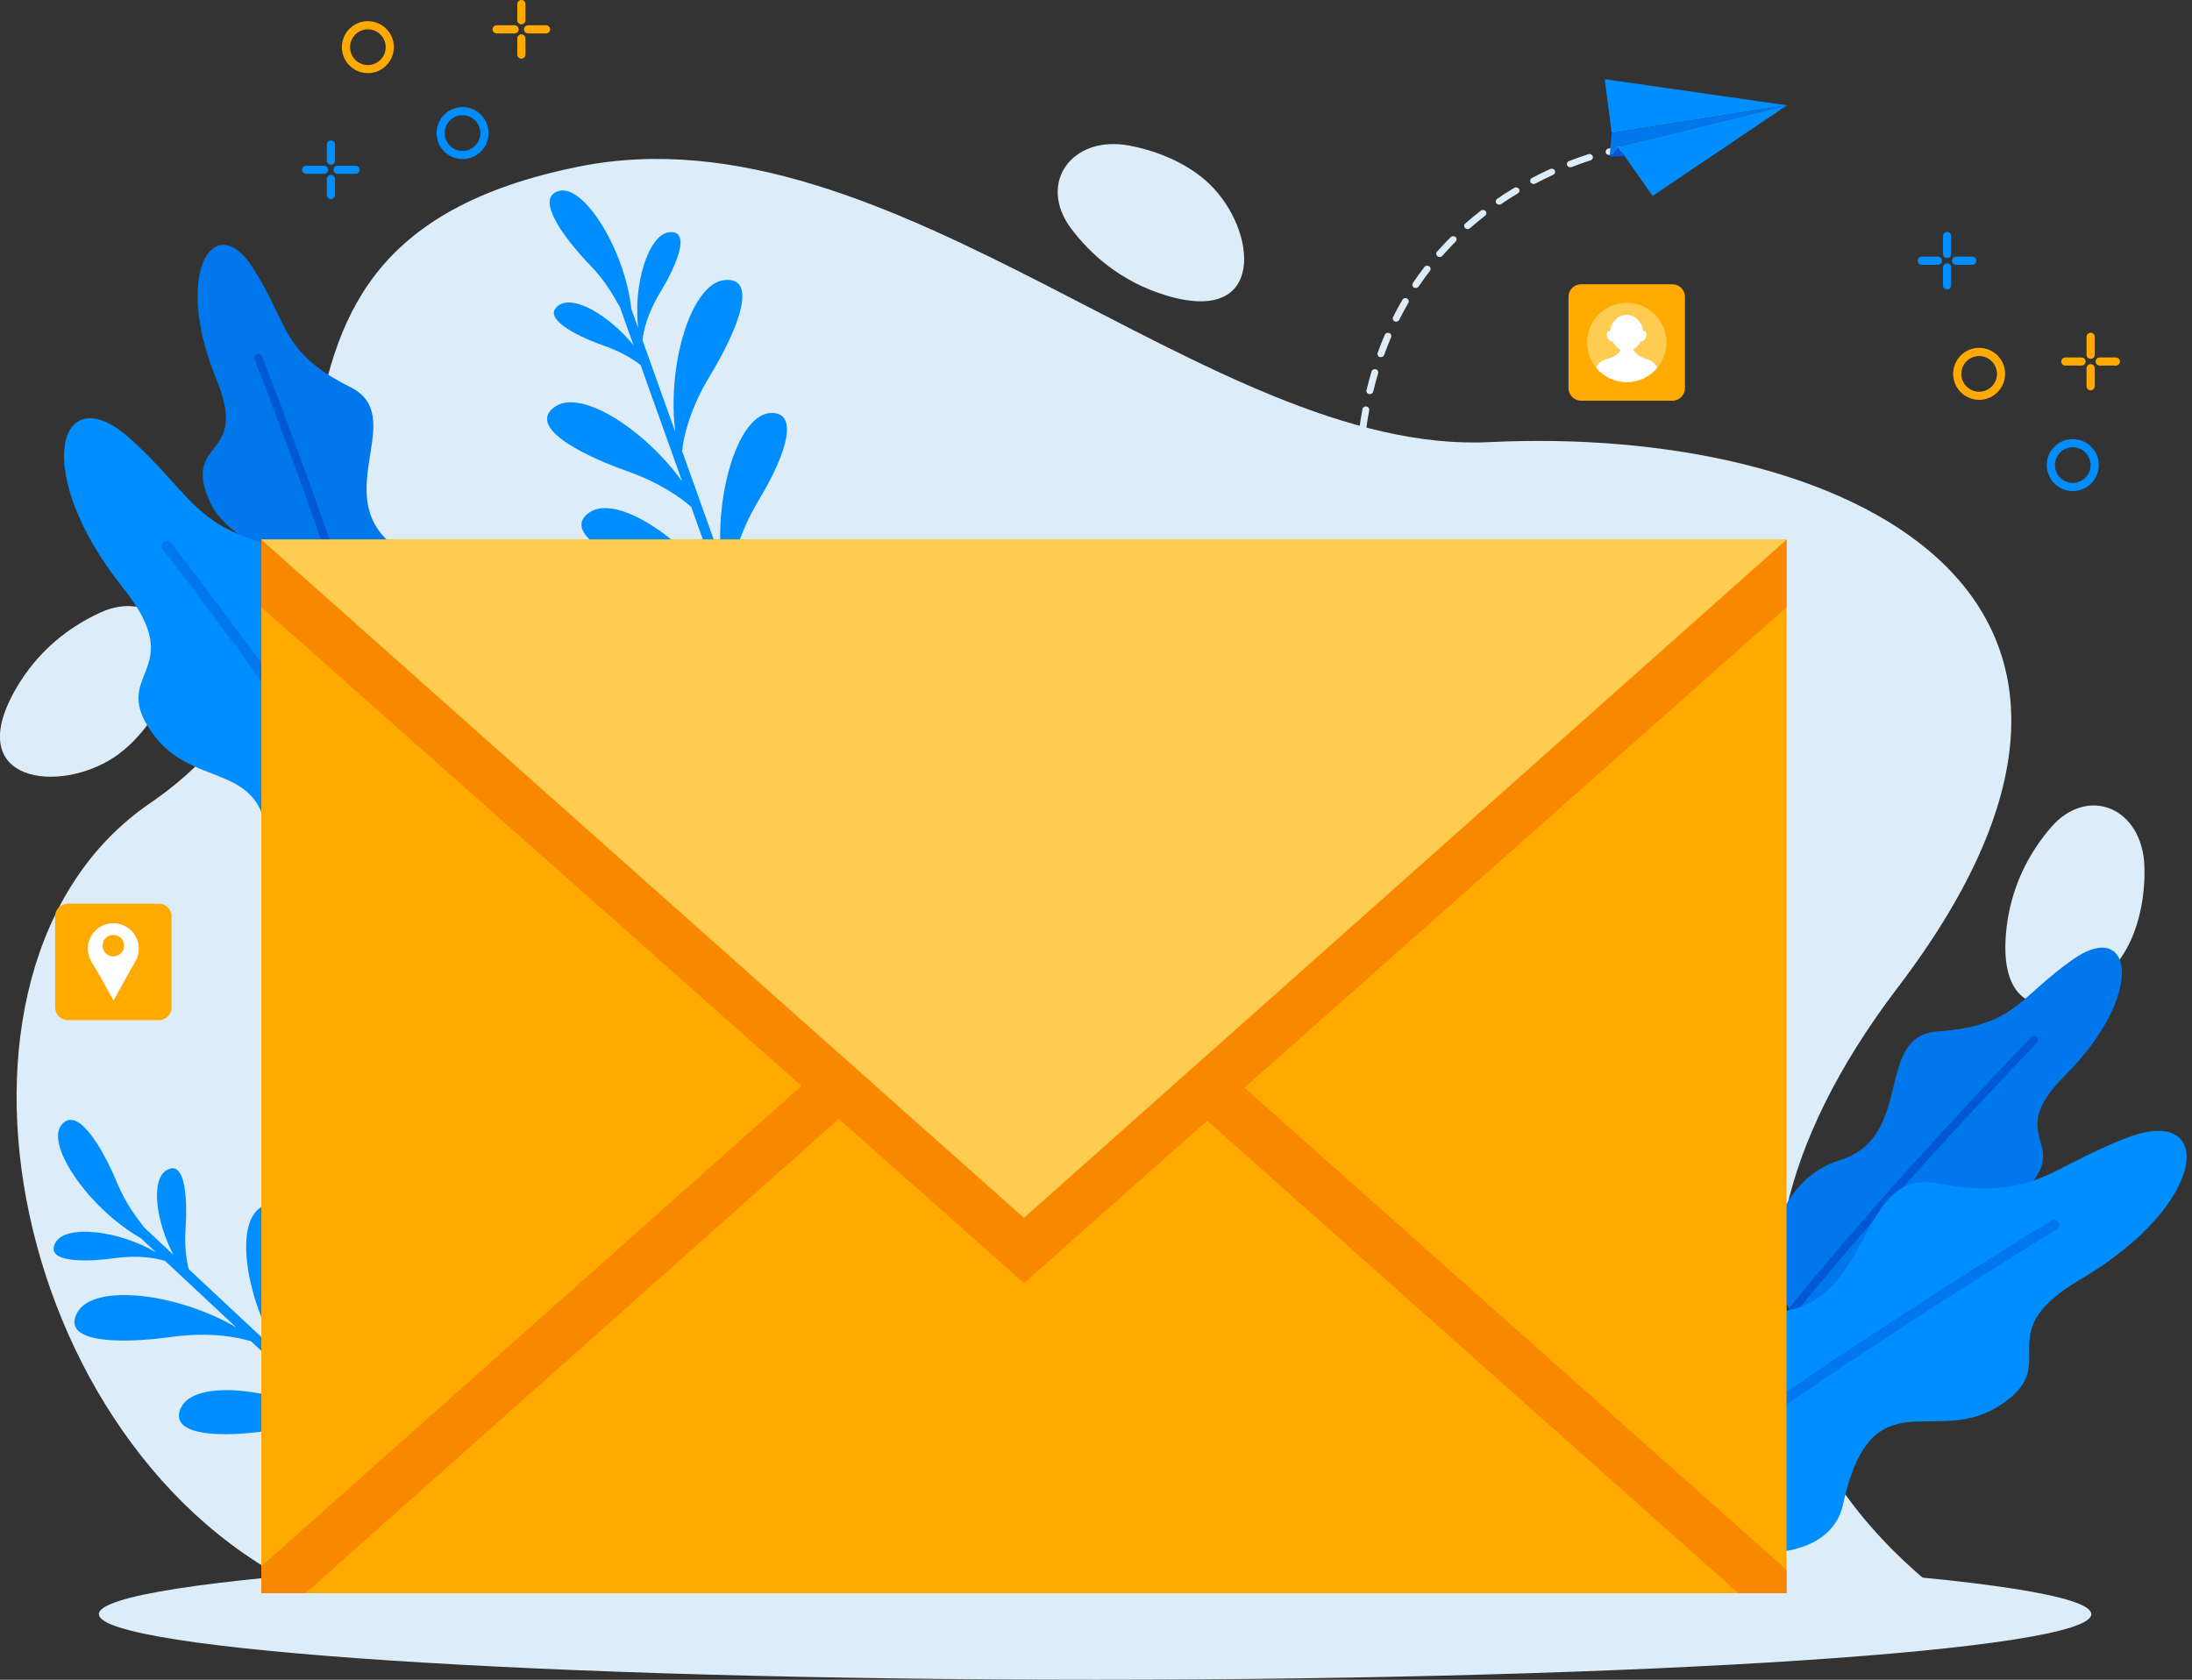 <svg width="261" height="200" viewBox="0 0 261 200" fill="none" xmlns="http://www.w3.org/2000/svg">
<rect x="0" y="0" width="261" height="200" fill="#333333" stroke="none"/>
<g clip-path="url(#clip0_256_1550)">
<path d="M231.921 190.271C218.95 180.417 196.763 155.958 225.978 117.562C262.107 70.083 218.841 50.608 177.362 52.641C143.997 54.274 106.44 12.327 68.981 19.823C19.258 29.775 51.544 72.595 17.831 95.661C-10.922 115.336 1.422 175.278 38.841 190.271H231.921Z" fill="#DCEDF9"/>
<path d="M255.335 103.203C255.136 96.163 248.576 93.434 244.196 98.527C241.684 101.45 239.292 105.647 238.841 111.253C237.836 123.808 248.821 120.166 252.926 113.446C254.679 110.585 255.438 106.766 255.335 103.203Z" fill="#DCEDF9"/>
<path d="M134.49 17.339C127.571 16.032 123.5 21.856 127.542 27.217C129.86 30.294 133.446 33.531 138.83 35.17C150.876 38.835 149.672 27.325 143.985 21.884C141.559 19.555 137.99 18.002 134.49 17.339Z" fill="#DCEDF9"/>
<path d="M20.108 81.844C22.878 75.37 18.07 70.14 11.956 72.932C8.45 74.536 4.516 77.339 1.759 82.244C-4.413 93.223 7.085 94.519 13.623 90.14C16.42 88.267 18.71 85.116 20.108 81.844Z" fill="#DCEDF9"/>
<path d="M130.391 200C195.902 200 249.009 196.503 249.009 192.19C249.009 187.876 195.902 184.379 130.391 184.379C64.88 184.379 11.773 187.876 11.773 192.19C11.773 196.503 64.88 200 130.391 200Z" fill="#DCEDF9"/>
<path d="M245.812 128.124C238.55 135.387 246.651 135.998 241.325 141.484C236.466 146.48 229.301 141.616 229.774 153.822C229.877 156.494 227.936 158.475 225.207 159.486C220.719 161.153 216.335 159.612 213.628 156.54C213.411 156.294 213.2 156.032 213.006 155.764C210.956 152.966 210.208 149.169 211.727 145.412C212.96 142.364 215.147 139.36 219.012 138.161C228.09 135.352 223.055 123.328 230.728 122.803C239.983 122.164 240.314 118.772 246.886 114.193C253.851 109.346 255.655 118.287 245.812 128.124Z" fill="#0077EB"/>
<path d="M242.558 124.156C242.352 124.367 225.515 141.73 213.634 156.546C213.417 156.3 213.206 156.037 213.012 155.769C224.927 140.948 241.661 123.688 241.861 123.482C242.05 123.288 242.358 123.288 242.546 123.471C242.741 123.659 242.741 123.968 242.558 124.156Z" fill="#0059D3"/>
<path d="M247.673 152.361C236.295 159.058 246.183 162.432 237.785 167.542C230.128 172.201 222.775 163.837 219.435 179.183C218.704 182.541 215.649 184.379 211.927 184.767C205.806 185.401 200.839 182.067 198.464 177.374C198.27 176.997 198.093 176.603 197.939 176.209C196.289 172.064 196.58 167.102 199.68 162.912C202.198 159.509 205.881 156.477 211.088 156.237C223.294 155.666 220.891 139.075 230.619 140.891C242.347 143.077 243.854 138.961 253.503 135.381C263.728 131.579 263.094 143.283 247.673 152.361Z" fill="#008EFF"/>
<path d="M244.899 146.377C244.579 146.571 218.025 162.763 198.464 177.379C198.27 177.002 198.093 176.608 197.939 176.215C217.545 161.598 243.928 145.509 244.253 145.315C244.55 145.138 244.933 145.23 245.11 145.527C245.287 145.812 245.196 146.195 244.899 146.377Z" fill="#0077EB"/>
<path d="M25.772 45.19C29.677 54.69 21.964 52.132 24.767 59.246C27.325 65.732 35.815 64.002 30.671 75.084C29.546 77.505 30.574 80.086 32.698 82.073C36.192 85.338 40.839 85.607 44.516 83.82C44.813 83.677 45.104 83.517 45.39 83.346C48.358 81.553 50.511 78.338 50.562 74.285C50.602 70.996 49.74 67.382 46.629 64.79C39.332 58.704 48.615 49.546 41.736 46.103C33.44 41.947 34.445 38.687 30.146 31.933C25.59 24.762 20.48 32.315 25.772 45.19Z" fill="#0077EB"/>
<path d="M30.305 42.781C30.414 43.049 39.258 65.561 44.516 83.814C44.813 83.671 45.104 83.511 45.39 83.34C40.108 65.07 31.316 42.701 31.207 42.426C31.11 42.175 30.825 42.055 30.579 42.153C30.328 42.25 30.203 42.535 30.305 42.781Z" fill="#0059D3"/>
<path d="M14.65 69.997C22.883 80.32 12.447 79.937 18.464 87.713C23.951 94.799 33.811 89.615 31.442 105.144C30.922 108.541 33.12 111.35 36.46 113.04C41.953 115.821 47.782 114.479 51.676 110.945C51.99 110.659 52.298 110.357 52.584 110.043C55.609 106.76 57.111 102.021 55.706 96.997C54.57 92.92 52.212 88.77 47.439 86.686C36.243 81.793 44.413 67.154 34.684 65.373C22.952 63.226 23.015 58.841 15.284 52.047C7.085 44.847 3.494 56.009 14.65 69.997Z" fill="#008EFF"/>
<path d="M19.383 65.395C19.612 65.692 38.63 90.3 51.676 110.939C51.99 110.654 52.298 110.351 52.583 110.037C39.498 89.38 20.599 64.921 20.371 64.63C20.16 64.356 19.766 64.311 19.497 64.522C19.224 64.733 19.172 65.127 19.383 65.395Z" fill="#0077EB"/>
<path d="M70.186 61.011C73.503 58.738 81.81 64.339 86.155 71.145L82.301 60.348C80.908 59.138 78.464 57.442 74.65 56.089C68.718 53.988 62.769 50.694 66.092 48.416C69.204 46.28 76.717 51.093 81.222 57.316L76.272 43.454C75.353 42.746 73.948 41.884 71.95 41.176C68.21 39.852 64.459 37.773 66.554 36.34C68.37 35.096 72.566 37.602 75.433 41.096L73.828 36.603C73.097 35.295 72.052 33.434 70.408 31.733C66.6 27.793 63.717 23.357 66.657 22.712C69.597 22.067 74.41 29.792 75.17 36.774L75.998 39.086C75.358 34.011 77.18 27.867 79.726 27.645C82.255 27.428 80.668 31.407 78.613 34.804C77.048 37.391 76.614 39.44 76.5 40.497L80.4 51.419C79.406 43.38 82.295 33.68 86.326 33.337C90.34 32.995 87.822 39.309 84.562 44.693C82.095 48.764 81.404 52.001 81.216 53.691L85.892 66.788C85.064 58.841 87.907 49.198 91.87 49.169C94.924 49.146 93.988 53.463 90.34 59.555C87.856 63.694 87.068 67.411 86.811 69.369L89.015 75.535C88.644 75.798 88.261 75.935 87.879 75.941L87.005 73.486C85.766 72.287 83.192 70.254 78.761 68.684C72.812 66.583 66.863 63.289 70.186 61.011Z" fill="#008EFF"/>
<path d="M40.999 152.503C37.596 154.645 39.435 164.493 43.951 171.185L35.575 163.357C35.021 161.599 34.433 158.681 34.707 154.645C35.136 148.364 34.479 141.599 31.07 143.74C27.873 145.749 29.301 154.553 33.223 161.159L22.466 151.105C22.181 149.98 21.953 148.353 22.095 146.229C22.364 142.272 21.953 138.007 19.8 139.355C17.933 140.525 18.567 145.372 20.634 149.392L17.151 146.132C16.243 144.939 14.947 143.243 14.039 141.056C11.938 135.992 9.015 131.59 7.257 134.028C5.498 136.472 10.671 143.957 16.774 147.428L18.567 149.106C14.165 146.503 7.799 145.732 6.589 147.982C5.384 150.214 9.666 150.345 13.6 149.809C16.591 149.398 18.647 149.82 19.663 150.134L28.136 158.053C21.153 153.948 11.105 152.743 9.186 156.3C7.274 159.846 14.074 160.046 20.308 159.195C25.024 158.55 28.267 159.201 29.9 159.703L40.057 169.198C33.097 165.281 23.117 164.054 21.513 167.679C20.274 170.477 24.608 171.333 31.647 170.402C36.432 169.774 40.16 170.522 42.055 171.065L46.84 175.535C47.228 175.301 47.502 175.004 47.662 174.656L45.761 172.875C45.156 171.265 44.311 168.09 44.63 163.403C45.07 157.128 44.408 150.357 40.999 152.503Z" fill="#008EFF"/>
<path d="M212.726 64.242H31.116V189.695H212.726V64.242Z" fill="#FFAA01"/>
<path d="M212.726 64.248V72.292L121.924 152.772L31.116 72.292V64.248L121.918 145.001L212.726 64.248Z" fill="#F88800"/>
<path d="M104.425 129.169L36.38 189.695H31.116V186.497L100.514 124.773L104.425 129.169Z" fill="#F88800"/>
<path d="M212.732 186.92V189.695H206.994L138.944 129.169L142.855 124.773L212.732 186.92Z" fill="#F88800"/>
<path d="M31.11 64.242L121.918 145.002L212.726 64.242H31.11Z" fill="#FDCC50"/>
<path d="M199.121 47.713H188.267C187.434 47.713 186.76 47.04 186.76 46.206V35.352C186.76 34.519 187.434 33.845 188.267 33.845H199.121C199.954 33.845 200.628 34.519 200.628 35.352V46.206C200.628 47.034 199.954 47.713 199.121 47.713Z" fill="#FFAA01"/>
<path d="M198.418 40.776C198.418 41.918 198.013 42.969 197.339 43.785C196.472 44.83 195.164 45.498 193.697 45.498C192.23 45.498 190.922 44.83 190.054 43.785C189.381 42.969 188.975 41.918 188.975 40.776C188.975 38.167 191.088 36.055 193.697 36.055C196.3 36.055 198.418 38.167 198.418 40.776Z" fill="#FDCC50"/>
<path d="M197.334 43.785C196.466 44.83 195.158 45.498 193.691 45.498C192.224 45.498 190.916 44.83 190.049 43.785L190.111 43.66C190.214 43.46 190.357 43.283 190.522 43.14C190.694 42.997 190.888 42.889 191.105 42.82C191.876 42.586 192.589 42.346 192.989 41.661C192.504 41.433 192.178 40.976 192.041 40.651C191.504 40.765 191.122 39.777 191.407 39.515C191.516 39.418 191.624 39.389 191.721 39.395C191.807 38.39 192.652 37.488 193.68 37.488C194.707 37.488 195.552 38.384 195.644 39.395C195.741 39.389 195.849 39.418 195.958 39.515C196.243 39.777 195.861 40.765 195.324 40.651C195.21 41.011 194.804 41.444 194.445 41.599C194.844 42.284 195.49 42.586 196.26 42.82C196.477 42.889 196.677 42.997 196.843 43.14C197.014 43.283 197.157 43.46 197.254 43.66L197.334 43.785Z" fill="white"/>
<path d="M18.921 121.462H8.067C7.234 121.462 6.56 120.788 6.56 119.954V109.101C6.56 108.267 7.234 107.594 8.067 107.594H18.921C19.755 107.594 20.428 108.267 20.428 109.101V119.954C20.428 120.782 19.749 121.462 18.921 121.462Z" fill="#FFAA01"/>
<path d="M13.703 109.929C11.933 109.809 10.46 111.213 10.46 112.955C10.46 113.52 10.614 114.051 10.882 114.502C11.282 115.181 11.699 115.849 12.081 116.534L13.52 119.126L15.712 115.17C15.844 114.941 15.981 114.713 16.112 114.485C16.392 114.016 16.54 113.463 16.529 112.875C16.489 111.327 15.25 110.031 13.703 109.929ZM13.491 113.874C12.783 113.874 12.212 113.303 12.212 112.595C12.212 111.887 12.789 111.316 13.491 111.316C14.199 111.316 14.77 111.887 14.77 112.595C14.776 113.303 14.199 113.874 13.491 113.874Z" fill="white"/>
<path d="M246.806 52.281C248.513 52.281 249.9 53.668 249.9 55.375C249.9 57.082 248.513 58.47 246.806 58.47C245.099 58.47 243.711 57.082 243.711 55.375C243.705 53.668 245.099 52.281 246.806 52.281ZM246.806 57.499C247.976 57.499 248.93 56.546 248.93 55.375C248.93 54.205 247.976 53.251 246.806 53.251C245.635 53.251 244.682 54.205 244.682 55.375C244.676 56.546 245.63 57.499 246.806 57.499Z" fill="#008EFF"/>
<path d="M235.655 41.416C237.362 41.416 238.75 42.803 238.75 44.511C238.75 46.218 237.362 47.605 235.655 47.605C233.948 47.605 232.561 46.218 232.561 44.511C232.561 42.809 233.948 41.416 235.655 41.416ZM235.655 46.64C236.826 46.64 237.779 45.687 237.779 44.516C237.779 43.346 236.826 42.392 235.655 42.392C234.485 42.392 233.531 43.346 233.531 44.516C233.531 45.687 234.485 46.64 235.655 46.64Z" fill="#FFAA01"/>
<path d="M231.83 31.356C232.098 31.356 232.315 31.573 232.315 31.841V33.982C232.315 34.251 232.098 34.468 231.83 34.468C231.562 34.468 231.345 34.251 231.345 33.982V31.841C231.345 31.573 231.562 31.356 231.83 31.356Z" fill="#008EFF"/>
<path d="M231.83 27.611C232.098 27.611 232.315 27.828 232.315 28.096V30.237C232.315 30.505 232.098 30.722 231.83 30.722C231.562 30.722 231.345 30.505 231.345 30.237V28.096C231.345 27.828 231.562 27.611 231.83 27.611Z" fill="#008EFF"/>
<path d="M228.827 30.557H230.751C231.019 30.557 231.236 30.774 231.236 31.042C231.236 31.31 231.019 31.527 230.751 31.527H228.827C228.558 31.527 228.341 31.31 228.341 31.042C228.341 30.774 228.558 30.557 228.827 30.557Z" fill="#008EFF"/>
<path d="M232.915 30.557H234.839C235.107 30.557 235.324 30.774 235.324 31.042C235.324 31.31 235.107 31.527 234.839 31.527H232.915C232.646 31.527 232.429 31.31 232.429 31.042C232.429 30.774 232.646 30.557 232.915 30.557Z" fill="#008EFF"/>
<path d="M248.93 43.357C249.198 43.357 249.415 43.574 249.415 43.843V45.983C249.415 46.252 249.198 46.469 248.93 46.469C248.661 46.469 248.444 46.252 248.444 45.983V43.843C248.444 43.574 248.661 43.357 248.93 43.357Z" fill="#FFAA01"/>
<path d="M248.93 39.612C249.198 39.612 249.415 39.829 249.415 40.097V42.238C249.415 42.507 249.198 42.723 248.93 42.723C248.661 42.723 248.444 42.507 248.444 42.238V40.097C248.444 39.829 248.661 39.612 248.93 39.612Z" fill="#FFAA01"/>
<path d="M245.921 42.558H247.845C248.113 42.558 248.33 42.775 248.33 43.043C248.33 43.312 248.113 43.529 247.845 43.529H245.921C245.652 43.529 245.435 43.312 245.435 43.043C245.435 42.775 245.652 42.558 245.921 42.558Z" fill="#FFAA01"/>
<path d="M250.009 42.558H251.933C252.201 42.558 252.418 42.775 252.418 43.043C252.418 43.312 252.201 43.529 251.933 43.529H250.009C249.74 43.529 249.523 43.312 249.523 43.043C249.523 42.775 249.74 42.558 250.009 42.558Z" fill="#FFAA01"/>
<path d="M55.073 12.749C56.78 12.749 58.167 14.136 58.167 15.844C58.167 17.551 56.78 18.938 55.073 18.938C53.366 18.938 51.978 17.551 51.978 15.844C51.978 14.136 53.366 12.749 55.073 12.749ZM55.073 13.72C53.902 13.72 52.949 14.673 52.949 15.844C52.949 17.014 53.902 17.967 55.073 17.967C56.243 17.967 57.197 17.014 57.197 15.844C57.202 14.673 56.249 13.72 55.073 13.72Z" fill="#008EFF"/>
<path d="M43.803 2.518C45.51 2.518 46.897 3.905 46.897 5.612C46.897 7.319 45.51 8.707 43.803 8.707C42.095 8.707 40.708 7.319 40.708 5.612C40.702 3.911 42.095 2.518 43.803 2.518ZM43.803 3.494C42.632 3.494 41.679 4.448 41.679 5.618C41.679 6.788 42.632 7.742 43.803 7.742C44.973 7.742 45.926 6.788 45.926 5.618C45.926 4.448 44.973 3.494 43.803 3.494Z" fill="#FFAA01"/>
<path d="M39.715 20.217C39.715 20.485 39.931 20.702 40.2 20.702H42.341C42.609 20.702 42.826 20.485 42.826 20.217C42.826 19.949 42.609 19.732 42.341 19.732H40.2C39.931 19.732 39.715 19.949 39.715 20.217Z" fill="#008EFF"/>
<path d="M35.969 20.217C35.969 20.485 36.186 20.702 36.455 20.702H38.596C38.864 20.702 39.081 20.485 39.081 20.217C39.081 19.949 38.864 19.732 38.596 19.732H36.455C36.186 19.732 35.969 19.949 35.969 20.217Z" fill="#008EFF"/>
<path d="M38.915 17.214V19.138C38.915 19.406 39.132 19.623 39.401 19.623C39.669 19.623 39.886 19.406 39.886 19.138V17.214C39.886 16.945 39.669 16.729 39.401 16.729C39.132 16.729 38.915 16.945 38.915 17.214Z" fill="#008EFF"/>
<path d="M38.915 21.302V23.226C38.915 23.494 39.132 23.711 39.401 23.711C39.669 23.711 39.886 23.494 39.886 23.226V21.302C39.886 21.033 39.669 20.816 39.401 20.816C39.132 20.816 38.915 21.033 38.915 21.302Z" fill="#008EFF"/>
<path d="M62.392 3.494C62.392 3.762 62.609 3.979 62.878 3.979H65.019C65.287 3.979 65.504 3.762 65.504 3.494C65.504 3.226 65.287 3.009 65.019 3.009H62.878C62.609 3.009 62.392 3.226 62.392 3.494Z" fill="#FFAA01"/>
<path d="M58.647 3.494C58.647 3.762 58.864 3.979 59.132 3.979H61.273C61.542 3.979 61.758 3.762 61.758 3.494C61.758 3.226 61.542 3.009 61.273 3.009H59.132C58.864 3.009 58.647 3.226 58.647 3.494Z" fill="#FFAA01"/>
<path d="M61.593 0.485V2.409C61.593 2.678 61.81 2.895 62.078 2.895C62.347 2.895 62.564 2.678 62.564 2.409V0.485C62.564 0.217 62.347 0 62.078 0C61.81 0 61.593 0.217 61.593 0.485Z" fill="#FFAA01"/>
<path d="M61.593 4.573V6.497C61.593 6.766 61.81 6.983 62.078 6.983C62.347 6.983 62.564 6.766 62.564 6.497V4.573C62.564 4.305 62.347 4.088 62.078 4.088C61.81 4.088 61.593 4.305 61.593 4.573Z" fill="#FFAA01"/>
<path d="M191.487 18.436C191.55 18.453 191.624 18.453 191.693 18.436C192.429 18.253 192.852 18.179 192.858 18.179C193.08 18.139 193.229 17.939 193.189 17.733C193.149 17.522 192.938 17.385 192.715 17.425C192.698 17.431 192.258 17.505 191.487 17.694C191.27 17.745 191.139 17.956 191.196 18.162C191.23 18.304 191.35 18.407 191.487 18.436Z" fill="#DCEDF9"/>
<path d="M167.696 36.06C167.314 36.711 166.948 37.391 166.606 38.076C166.52 38.247 166.32 38.327 166.138 38.287C166.115 38.281 166.086 38.27 166.063 38.264C165.858 38.173 165.772 37.945 165.869 37.75C166.218 37.054 166.594 36.363 166.983 35.695C167.091 35.507 167.337 35.438 167.536 35.541C167.731 35.644 167.805 35.878 167.696 36.06Z" fill="#DCEDF9"/>
<path d="M165.641 40.148C165.344 40.839 165.064 41.553 164.807 42.267C164.739 42.461 164.522 42.563 164.316 42.518C164.305 42.518 164.294 42.512 164.288 42.512C164.071 42.444 163.957 42.227 164.031 42.027C164.294 41.296 164.579 40.571 164.882 39.863C164.967 39.663 165.207 39.572 165.413 39.652C165.624 39.726 165.721 39.949 165.641 40.148Z" fill="#DCEDF9"/>
<path d="M162.164 51.407C161.964 51.362 161.833 51.179 161.861 50.985C161.964 50.22 162.09 49.455 162.227 48.707C162.267 48.495 162.478 48.358 162.701 48.393C162.929 48.433 163.072 48.627 163.032 48.838C162.895 49.569 162.775 50.322 162.672 51.076C162.644 51.287 162.438 51.436 162.215 51.407C162.198 51.419 162.181 51.413 162.164 51.407Z" fill="#DCEDF9"/>
<path d="M163.808 43.957C164.025 44.014 164.151 44.225 164.094 44.431C163.991 44.767 163.894 45.11 163.808 45.447C163.705 45.835 163.603 46.235 163.506 46.629C163.454 46.834 163.237 46.965 163.015 46.92C163.009 46.92 163.009 46.92 163.003 46.92C162.786 46.868 162.655 46.669 162.706 46.463C162.803 46.063 162.906 45.658 163.015 45.264C163.106 44.922 163.203 44.573 163.306 44.231C163.363 44.031 163.586 43.911 163.803 43.962C163.803 43.951 163.808 43.951 163.808 43.957Z" fill="#DCEDF9"/>
<path d="M168.918 34.114C168.821 34.256 168.638 34.319 168.473 34.279C168.433 34.268 168.393 34.256 168.353 34.234C168.159 34.119 168.107 33.885 168.227 33.703C168.661 33.052 169.129 32.412 169.603 31.79C169.735 31.619 169.991 31.579 170.174 31.704C170.357 31.83 170.397 32.07 170.266 32.241C169.797 32.852 169.341 33.48 168.918 34.114Z" fill="#DCEDF9"/>
<path d="M189.392 19.092C188.644 19.332 187.885 19.6 187.137 19.892C187.051 19.926 186.96 19.926 186.88 19.909C186.76 19.88 186.651 19.8 186.6 19.68C186.514 19.486 186.612 19.258 186.823 19.178C187.588 18.881 188.359 18.607 189.124 18.361C189.335 18.293 189.569 18.401 189.643 18.601C189.723 18.807 189.609 19.024 189.392 19.092Z" fill="#DCEDF9"/>
<path d="M182.803 21.861C182.706 21.913 182.604 21.924 182.501 21.895C182.398 21.873 182.301 21.804 182.244 21.713C182.135 21.53 182.204 21.29 182.404 21.188C183.117 20.816 183.848 20.457 184.585 20.12C184.79 20.029 185.036 20.108 185.133 20.297C185.23 20.485 185.144 20.719 184.944 20.811C184.219 21.142 183.5 21.496 182.803 21.861Z" fill="#DCEDF9"/>
<path d="M175.033 27.171C174.924 27.262 174.782 27.297 174.65 27.262C174.576 27.245 174.508 27.211 174.45 27.154C174.296 27 174.302 26.754 174.468 26.611C175.061 26.086 175.684 25.578 176.312 25.087C176.489 24.95 176.746 24.973 176.888 25.138C177.031 25.304 177.008 25.544 176.831 25.681C176.226 26.155 175.615 26.657 175.033 27.171Z" fill="#DCEDF9"/>
<path d="M178.744 24.294C178.641 24.362 178.516 24.385 178.401 24.356C178.31 24.333 178.23 24.288 178.173 24.208C178.042 24.037 178.082 23.797 178.264 23.671C178.921 23.22 179.606 22.786 180.297 22.369C180.485 22.255 180.742 22.307 180.862 22.489C180.982 22.666 180.931 22.906 180.737 23.02C180.057 23.426 179.389 23.854 178.744 24.294Z" fill="#DCEDF9"/>
<path d="M171.739 30.46C171.636 30.58 171.47 30.625 171.322 30.585C171.265 30.574 171.208 30.545 171.162 30.511C170.985 30.374 170.962 30.134 171.105 29.969C171.624 29.381 172.172 28.798 172.732 28.239C172.886 28.085 173.149 28.079 173.309 28.222C173.474 28.37 173.48 28.61 173.326 28.764C172.783 29.312 172.247 29.883 171.739 30.46Z" fill="#DCEDF9"/>
<path d="M191.898 15.832L191.071 9.426L212.783 12.538L191.898 15.832Z" fill="#008EFF"/>
<path d="M212.783 12.538L192.726 17.465L192.669 17.482L191.664 18.636L191.898 15.832L212.783 12.538Z" fill="#0077EB"/>
<path d="M191.664 18.636L193.463 18.613L192.669 17.482L191.664 18.636Z" fill="#0059D3"/>
<path d="M195.193 16.86L192.669 17.482L196.774 23.329L212.783 12.538L195.193 16.86Z" fill="#008EFF"/>
</g>
<defs>
<clipPath id="clip0_256_1550">
<rect width="260.36" height="200" fill="white"/>
</clipPath>
</defs>
</svg>
